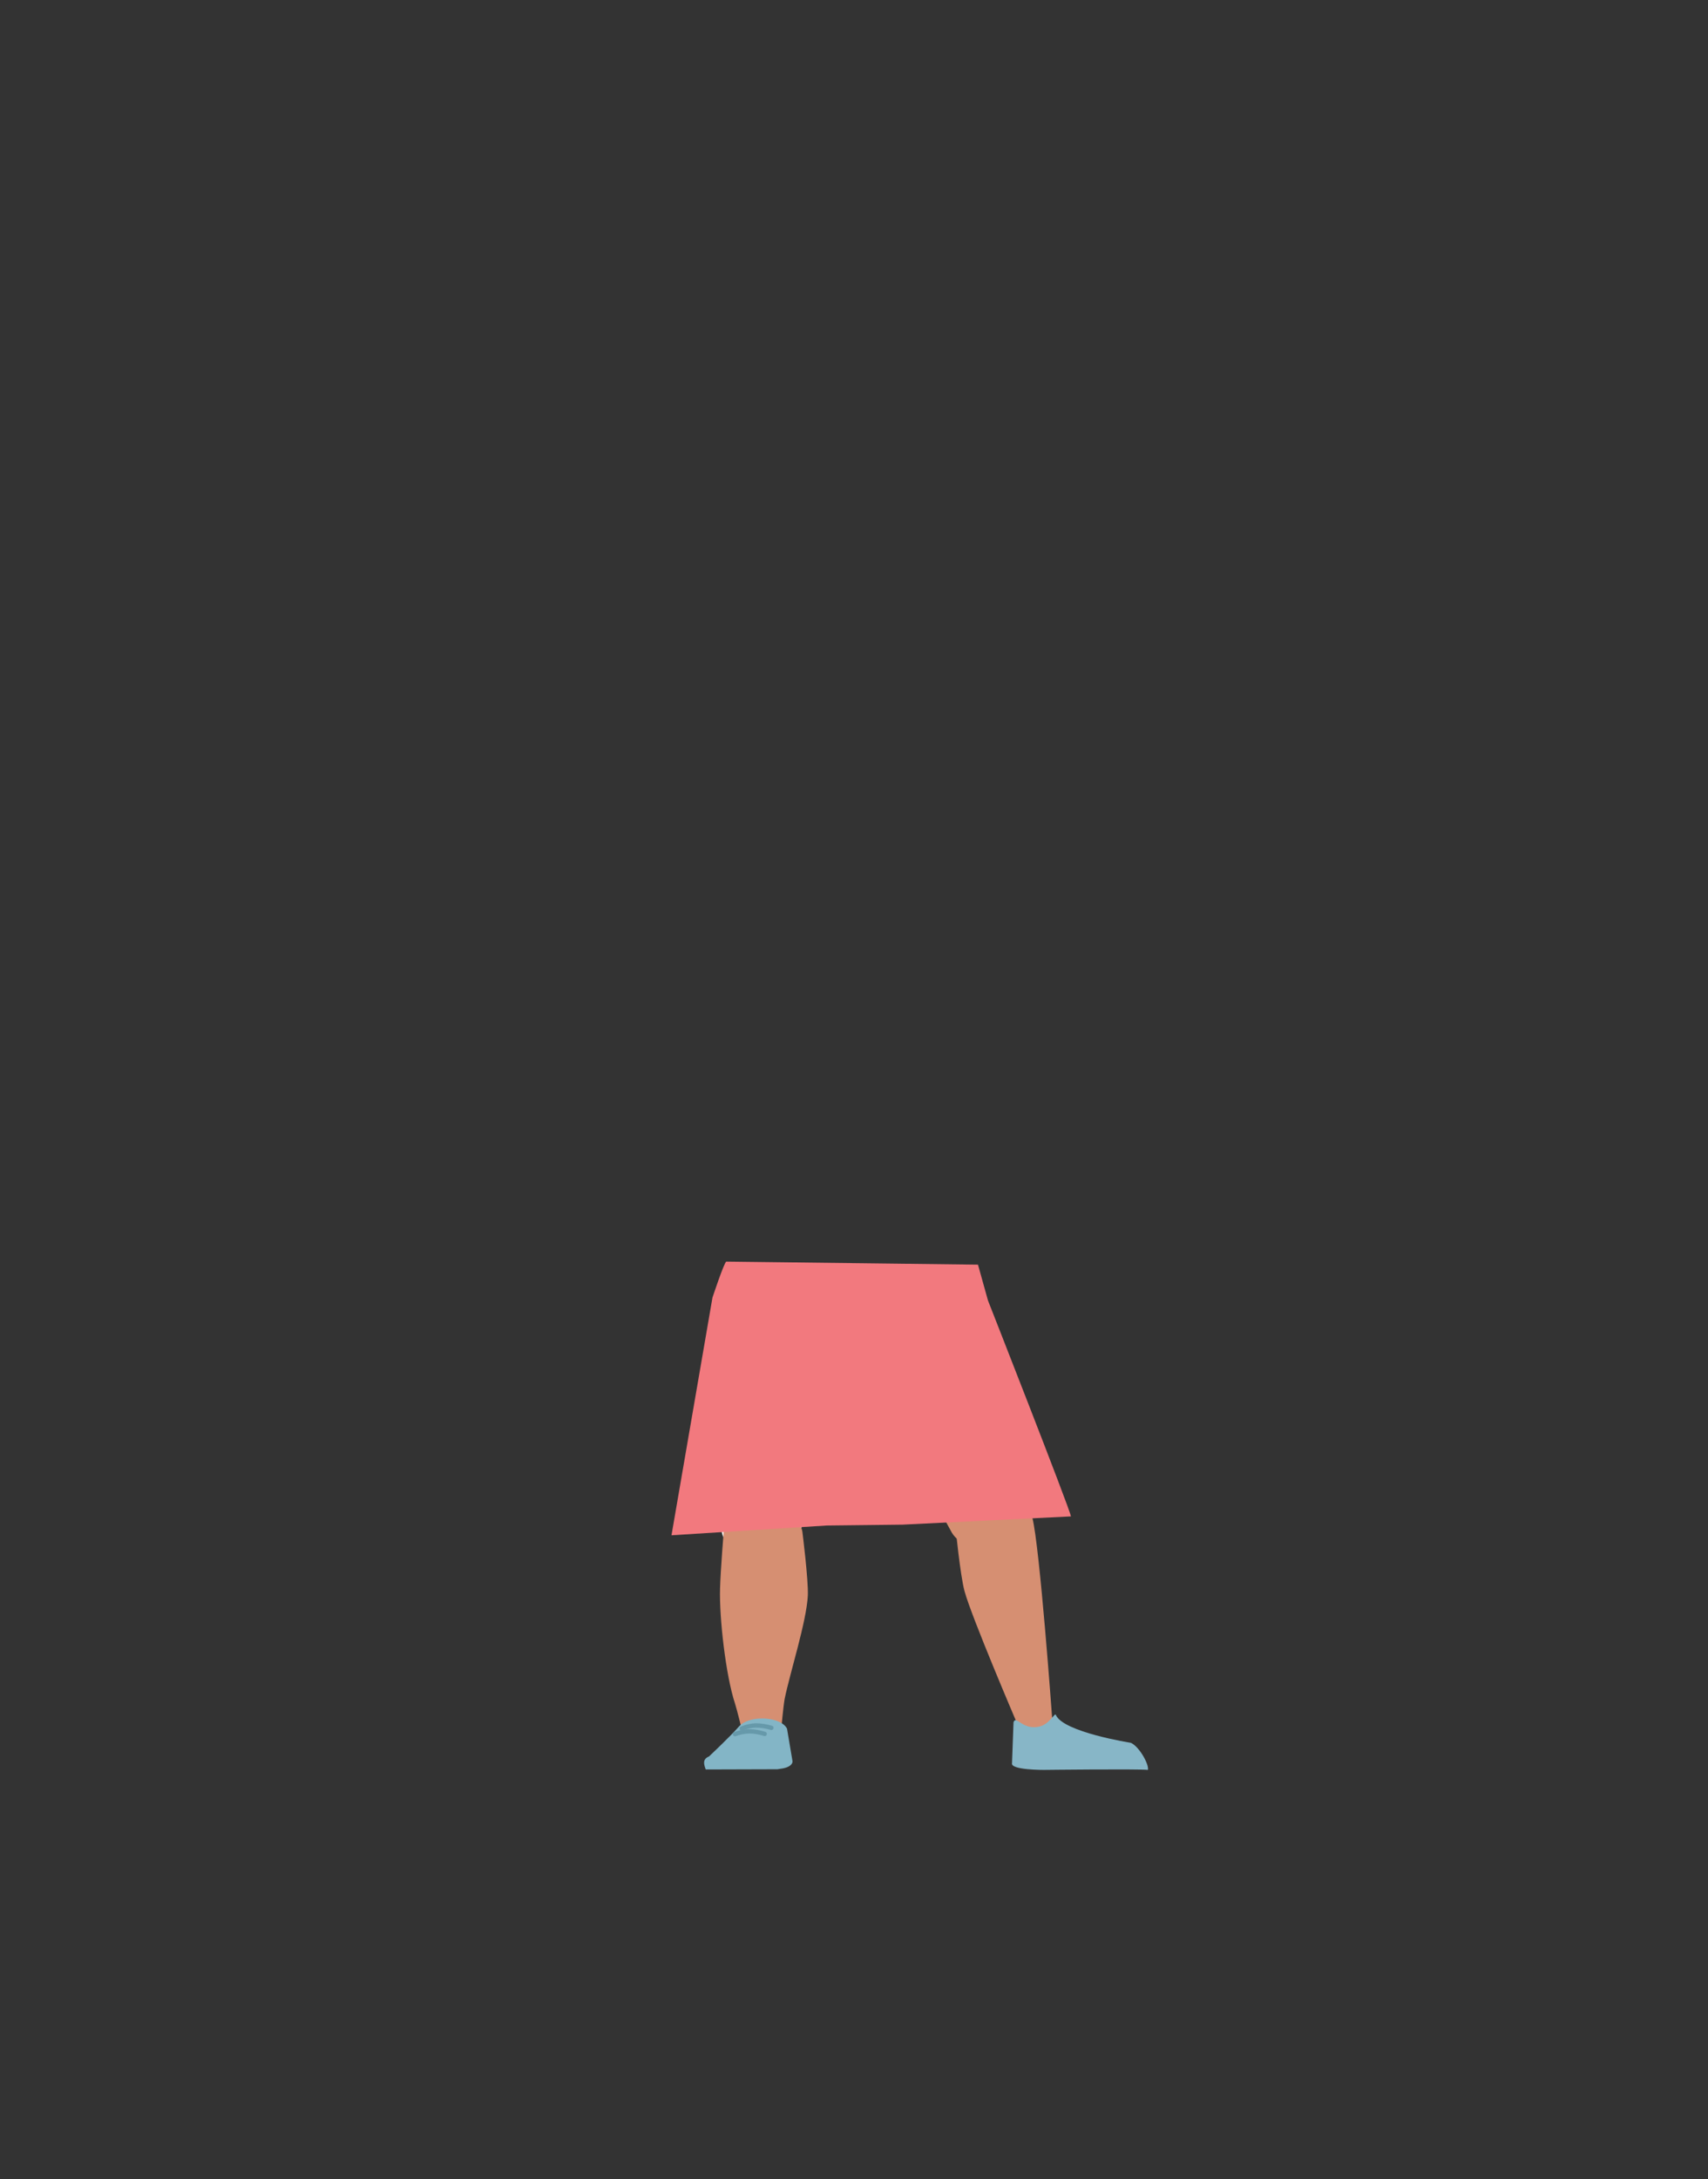 <?xml version="1.0" encoding="utf-8"?>
<!-- Generator: Adobe Illustrator 26.0.1, SVG Export Plug-In . SVG Version: 6.00 Build 0)  -->
<svg version="1.1" id="Calque_1" xmlns="http://www.w3.org/2000/svg" xmlns:xlink="http://www.w3.org/1999/xlink" x="0px" y="0px"
	 viewBox="0 0 788 1005" style="enable-background:new 0 0 788 1005;" xml:space="preserve">
<rect x="0" y="0" width="788" height="1005" fill="#333333" stroke="none"/>
<style type="text/css">
	.st0{fill:#FFFFFF;}
	.st1{fill:#D68F72;}
	.st2{fill:#83B5C6;}
	.st3{fill:#87B6C7;}
	.st4{fill:#F2797E;}
	.st5{fill:none;stroke:#6699AA;stroke-width:2;stroke-linecap:round;stroke-miterlimit:10;}
</style>
<g id="Calque_9">
	<path class="st0" d="M333.1,707c1.3,5.9,9,10.3,18.1,10.4l0,0c8.7,0.1,16.1-3.8,17.7-9.3c0,0,9.4-39.3,9.6-53.4
		c0-3.3-1.7-13.3-1.7-13.3l-4.2-23.3c0,0-2.9-11-20.8-12.3c-20.6-1.6-21,5.6-21,5.6s-6.6,37-6.4,48.7
		C324.6,670.8,333.1,707,333.1,707z"/>
	<path class="st1" d="M474.2,703.2c0.5,5.9-5.8,10.8-14.7,11.6l0,0c-8.5,0.8-17-2.5-20.3-7.9c0,0-21.2-38.1-25.7-52.1
		c-1.1-3.3-2.4-13.3-2.4-13.3l-2.9-23.3c0,0-0.4-11.1,16.9-13.8c19.9-3.1,22.5,4,22.5,4s17.7,36,21,47.6
		C471.5,666.8,474.2,703.2,474.2,703.2z"/>
	<path class="st1" d="M351.1,697.7c-9.8,0.1-15.6,2.8-17.1,7.2c0,0-1.6,19.5-1.8,27.7c-0.4,13.2,2.6,40,6.9,53
		c0.9,2.8,3,11.4,3,11.4c0.7,2.6,4.9,4.4,9.6,4.3l0,0c4.7-0.1,8.5-2.1,8.8-4.6c0,0,0.9-9.9,1.5-13.2c2.4-11.9,10.1-35.7,10.7-47.7
		c0.3-7.2-2.5-29.3-2.5-29.3C369.2,699.2,359.6,697.7,351.1,697.7L351.1,697.7z"/>
	<path class="st1" d="M457.8,694c9.8-0.6,16.1,1.8,18.5,6l0,0c3.4,13.2,9.1,92.1,9.1,92.1c-0.1,2.6-0.1,6.1-4.9,6.3l0,0
		c-4.7,0.2-10.4-0.9-11.2-3.5c0,0-21-49-24.3-61.1c-2-7.3-4.2-29.8-4.2-29.8C440.3,696.7,449.5,694.6,457.8,694L457.8,694z"/>
	<path class="st2" d="M351.4,792.5L351.4,792.5c-4.4,0-8.4,1.4-10.3,3.5l0,0c-4.2,4.8-14,14-14,14c-3.2,1.3-2.3,3.8-1.5,6l0,0
		l33.1-0.1l2.5-0.4c2.8-0.5,4.7-1.9,4.4-3.5l-2.5-14.8C361.8,794.4,356.9,792.4,351.4,792.5z"/>
	<path class="st3" d="M479.6,796.2c4.6-1.1,7-6.5,7.5-5.4c3.3,8,34.6,12.9,34.6,12.9c3.9,1.7,8.5,10,7.9,12.5l0,0
		c-4.7-0.5-48,0-48,0s-15.5,0.1-14.7-3.1l0.7-18.9C468.8,790.8,471.8,798.1,479.6,796.2z"/>
	<path class="st4" d="M335.1,581.8c-0.9,0-6.4,16.6-6.4,16.6L309.8,708l71.6-4.5l35-0.4l77.7-3.8c-0.6-3.7-38.3-99.6-38.3-99.6
		l-4.6-16.5L335.1,581.8L335.1,581.8"/>
	<path class="st5" d="M342.2,797.1c2.1-0.8,4.2-1.3,6.4-1.4c2.5,0,4.9,0.4,7.3,1.1"/>
	<path class="st5" d="M339.1,799.7c2.1-0.8,4.3-1.2,6.5-1.3c2.5,0,4.9,0.5,7.2,1.2"/>
</g>
</svg>
